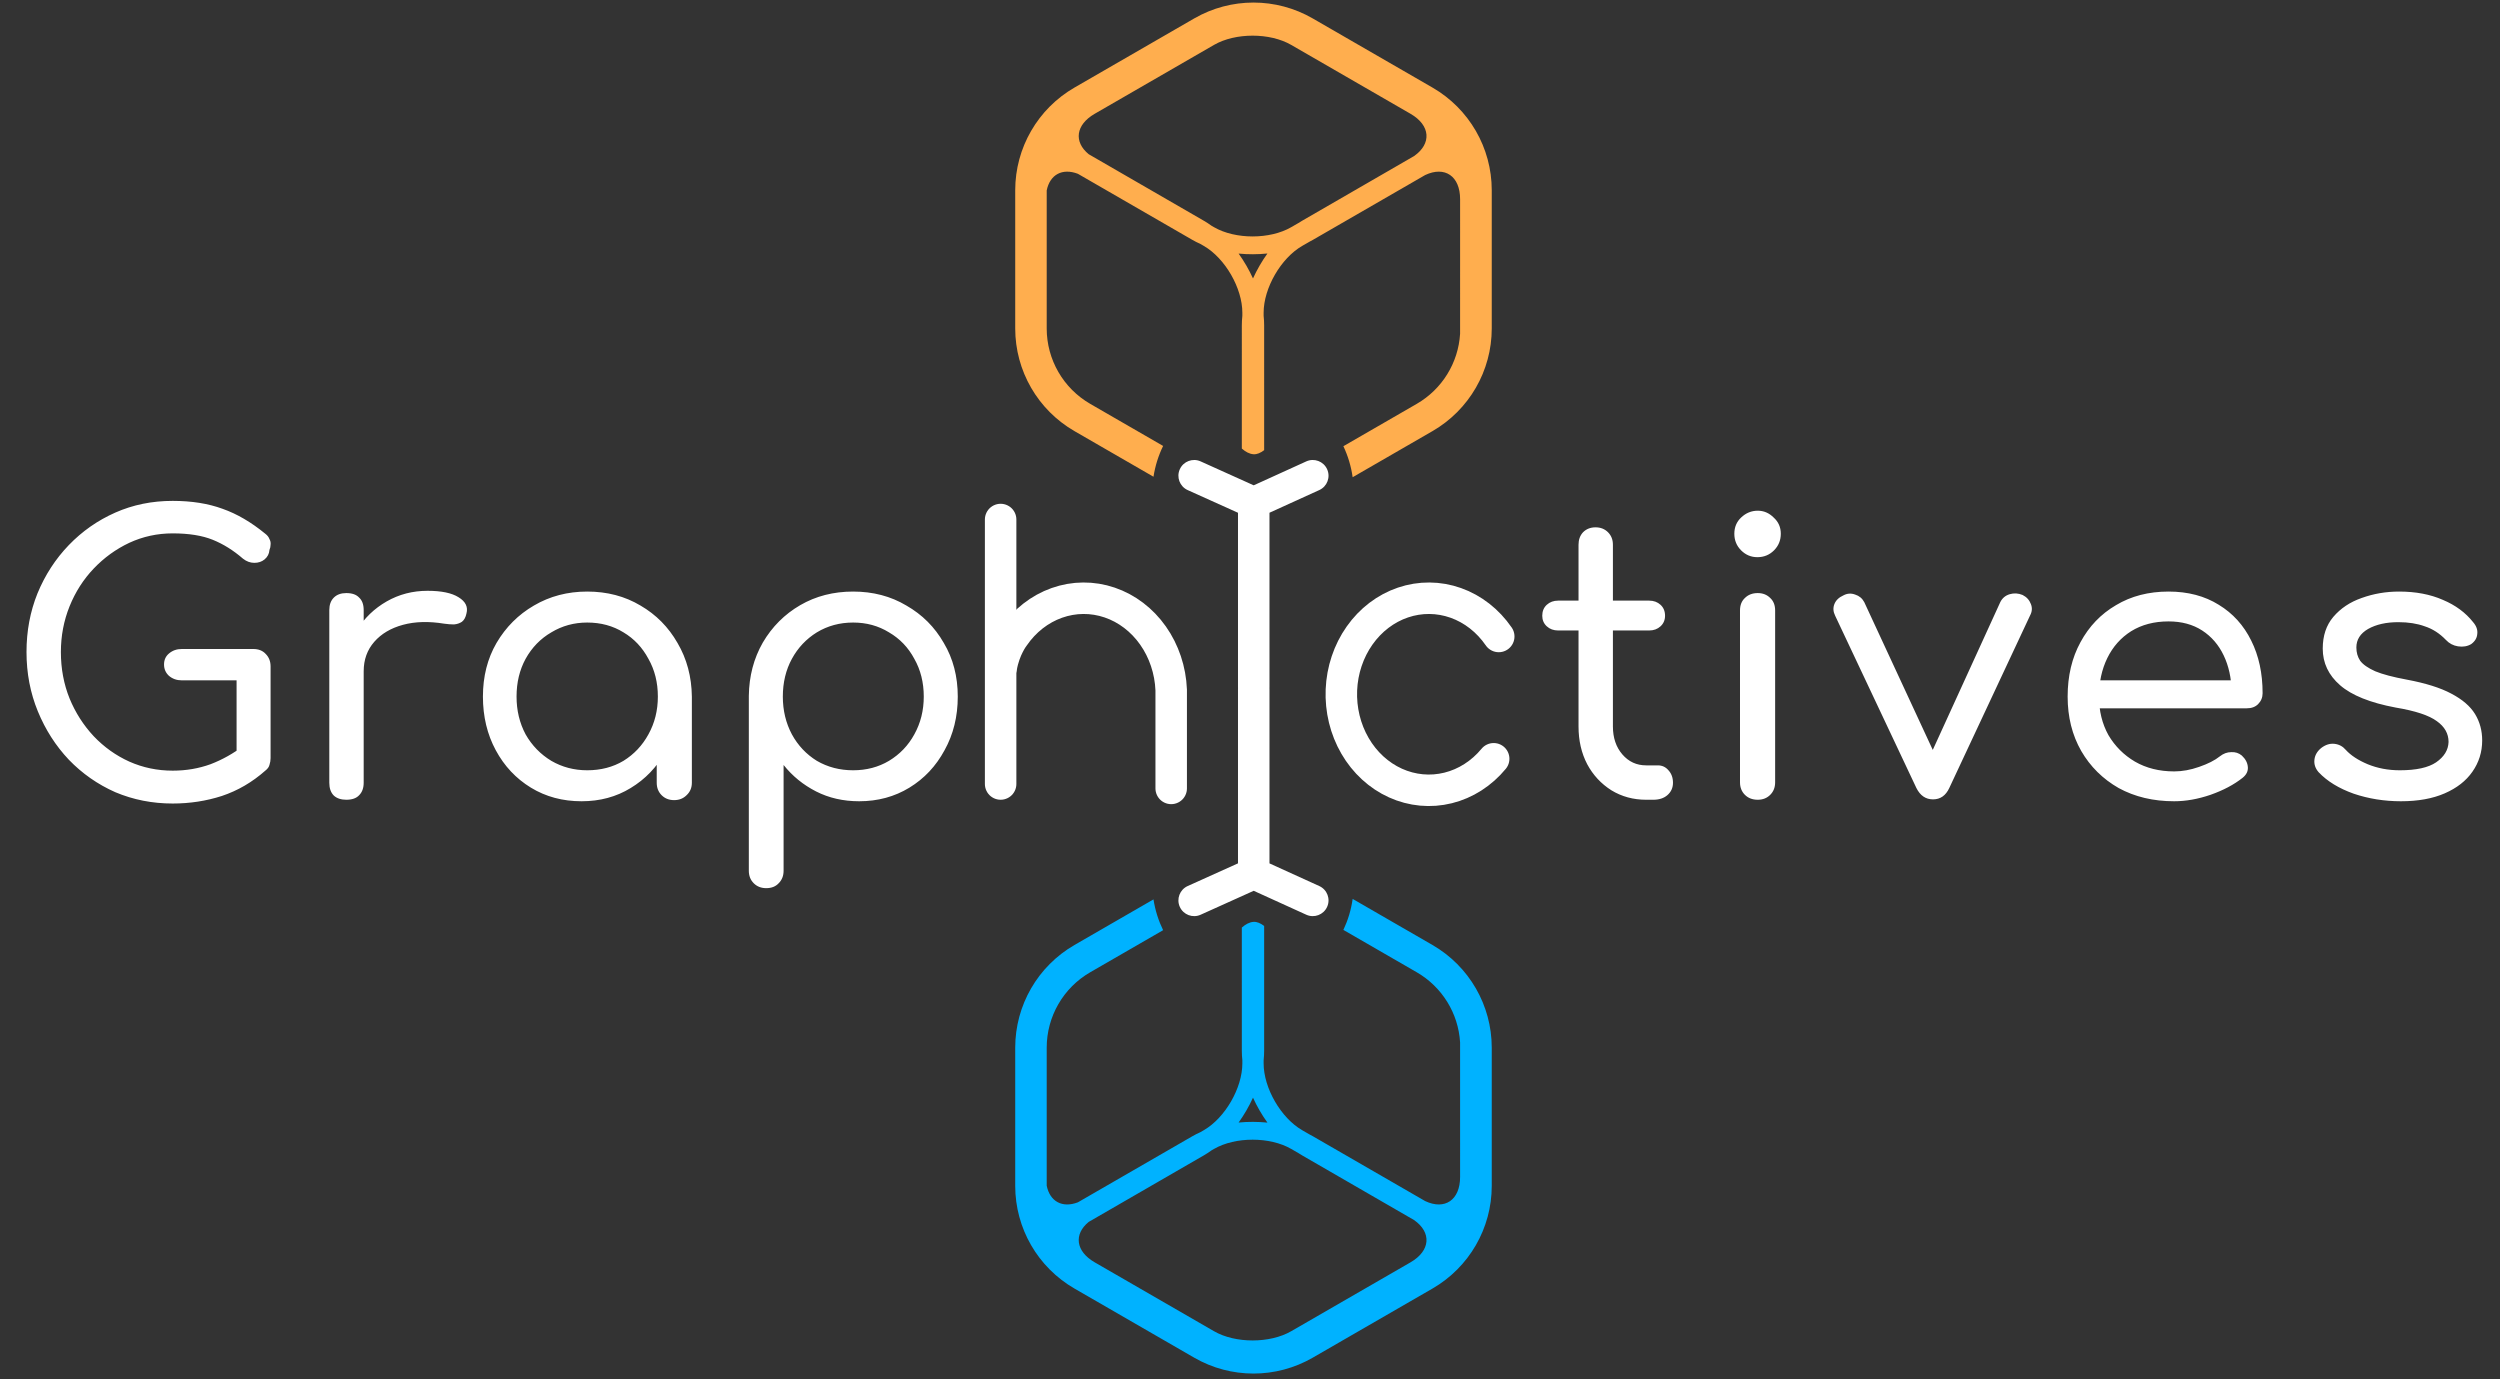 <svg width="397" height="219" viewBox="0 0 397 219" fill="none" xmlns="http://www.w3.org/2000/svg">
<rect x="0" y="0" width="397" height="219" fill="#333333" stroke="none"/>
<path d="M27.428 127.6C24.189 127.6 21.148 127 18.308 125.8C15.508 124.56 13.049 122.84 10.928 120.64C8.849 118.44 7.209 115.88 6.009 112.96C4.809 110.04 4.209 106.9 4.209 103.54C4.209 100.22 4.789 97.12 5.949 94.24C7.149 91.32 8.809 88.76 10.928 86.56C13.049 84.36 15.508 82.64 18.308 81.4C21.108 80.16 24.148 79.54 27.428 79.54C30.428 79.54 33.069 79.96 35.349 80.8C37.629 81.6 39.889 82.92 42.129 84.76C42.449 85 42.669 85.28 42.788 85.6C42.949 85.88 43.008 86.18 42.968 86.5C42.968 86.78 42.908 87.06 42.788 87.34C42.748 87.94 42.489 88.44 42.008 88.84C41.569 89.2 41.029 89.38 40.389 89.38C39.748 89.38 39.148 89.16 38.589 88.72C37.069 87.4 35.468 86.4 33.788 85.72C32.108 85.04 29.988 84.7 27.428 84.7C24.988 84.7 22.689 85.2 20.529 86.2C18.409 87.2 16.529 88.56 14.889 90.28C13.248 92 11.969 94 11.049 96.28C10.129 98.56 9.669 100.98 9.669 103.54C9.669 106.18 10.129 108.64 11.049 110.92C11.969 113.16 13.248 115.16 14.889 116.92C16.529 118.64 18.409 119.98 20.529 120.94C22.689 121.9 24.988 122.38 27.428 122.38C29.549 122.38 31.549 122.04 33.428 121.36C35.309 120.64 37.089 119.64 38.769 118.36C39.408 117.88 40.048 117.68 40.688 117.76C41.328 117.8 41.868 118.06 42.309 118.54C42.748 118.98 42.968 119.6 42.968 120.4C42.968 120.76 42.908 121.12 42.788 121.48C42.709 121.8 42.489 122.1 42.129 122.38C40.048 124.22 37.748 125.56 35.228 126.4C32.748 127.2 30.148 127.6 27.428 127.6ZM42.968 120.4L37.569 119.26V108.04H28.869C28.069 108.04 27.389 107.8 26.828 107.32C26.308 106.84 26.049 106.24 26.049 105.52C26.049 104.8 26.308 104.22 26.828 103.78C27.389 103.3 28.069 103.06 28.869 103.06H40.209C41.048 103.06 41.709 103.32 42.188 103.84C42.709 104.36 42.968 105.02 42.968 105.82V120.4ZM54.813 106.6C54.893 104.16 55.513 101.98 56.673 100.06C57.873 98.14 59.453 96.62 61.413 95.5C63.373 94.38 65.533 93.82 67.893 93.82C70.093 93.82 71.733 94.16 72.813 94.84C73.933 95.52 74.353 96.38 74.073 97.42C73.953 98.02 73.713 98.46 73.353 98.74C72.993 98.98 72.573 99.12 72.093 99.16C71.613 99.16 71.093 99.12 70.533 99.04C68.093 98.64 65.913 98.7 63.993 99.22C62.073 99.74 60.553 100.64 59.433 101.92C58.313 103.2 57.753 104.76 57.753 106.6H54.813ZM54.993 127C54.153 127 53.493 126.78 53.013 126.34C52.533 125.86 52.293 125.18 52.293 124.3V96.88C52.293 96.04 52.533 95.38 53.013 94.9C53.493 94.42 54.153 94.18 54.993 94.18C55.913 94.18 56.593 94.42 57.033 94.9C57.513 95.34 57.753 96 57.753 96.88V124.3C57.753 125.14 57.513 125.8 57.033 126.28C56.593 126.76 55.913 127 54.993 127ZM92.348 127.24C89.348 127.24 86.668 126.52 84.308 125.08C81.948 123.64 80.088 121.66 78.728 119.14C77.368 116.62 76.688 113.78 76.688 110.62C76.688 107.42 77.408 104.58 78.848 102.1C80.328 99.58 82.308 97.6 84.788 96.16C87.308 94.68 90.128 93.94 93.248 93.94C96.408 93.94 99.228 94.68 101.708 96.16C104.188 97.6 106.148 99.58 107.588 102.1C109.068 104.62 109.828 107.46 109.868 110.62L107.708 111.16C107.708 114.2 107.028 116.94 105.668 119.38C104.308 121.82 102.468 123.74 100.148 125.14C97.868 126.54 95.268 127.24 92.348 127.24ZM93.248 122.32C95.408 122.32 97.328 121.82 99.008 120.82C100.688 119.78 102.008 118.38 102.968 116.62C103.968 114.82 104.468 112.82 104.468 110.62C104.468 108.38 103.968 106.38 102.968 104.62C102.008 102.82 100.688 101.42 99.008 100.42C97.328 99.38 95.408 98.86 93.248 98.86C91.168 98.86 89.268 99.38 87.548 100.42C85.828 101.42 84.468 102.82 83.468 104.62C82.508 106.38 82.028 108.38 82.028 110.62C82.028 112.82 82.508 114.82 83.468 116.62C84.468 118.38 85.828 119.78 87.548 120.82C89.268 121.82 91.168 122.32 93.248 122.32ZM107.048 127.06C106.248 127.06 105.588 126.8 105.068 126.28C104.548 125.76 104.288 125.1 104.288 124.3V114.7L105.428 108.94L109.868 110.62V124.3C109.868 125.1 109.588 125.76 109.028 126.28C108.508 126.8 107.848 127.06 107.048 127.06ZM121.674 141.04C120.874 141.04 120.214 140.78 119.694 140.26C119.174 139.74 118.914 139.08 118.914 138.28V110.5C118.954 107.38 119.694 104.56 121.134 102.04C122.614 99.52 124.594 97.54 127.074 96.1C129.554 94.66 132.354 93.94 135.474 93.94C138.634 93.94 141.454 94.68 143.934 96.16C146.454 97.6 148.434 99.58 149.874 102.1C151.354 104.58 152.094 107.42 152.094 110.62C152.094 113.78 151.394 116.62 149.994 119.14C148.634 121.66 146.774 123.64 144.414 125.08C142.054 126.52 139.394 127.24 136.434 127.24C133.914 127.24 131.634 126.72 129.594 125.68C127.554 124.64 125.834 123.24 124.434 121.48V138.28C124.434 139.08 124.174 139.74 123.654 140.26C123.174 140.78 122.514 141.04 121.674 141.04ZM135.474 122.32C137.594 122.32 139.494 121.82 141.174 120.82C142.894 119.78 144.234 118.38 145.194 116.62C146.194 114.82 146.694 112.82 146.694 110.62C146.694 108.38 146.194 106.38 145.194 104.62C144.234 102.82 142.894 101.42 141.174 100.42C139.494 99.38 137.594 98.86 135.474 98.86C133.354 98.86 131.434 99.38 129.714 100.42C128.034 101.46 126.714 102.86 125.754 104.62C124.794 106.38 124.314 108.38 124.314 110.62C124.314 112.82 124.794 114.82 125.754 116.62C126.714 118.38 128.034 119.78 129.714 120.82C131.434 121.82 133.354 122.32 135.474 122.32ZM261.41 127C259.37 127 257.53 126.5 255.89 125.5C254.25 124.46 252.97 123.08 252.05 121.36C251.13 119.6 250.67 117.6 250.67 115.36V86.5C250.67 85.7 250.91 85.04 251.39 84.52C251.91 84 252.57 83.74 253.37 83.74C254.17 83.74 254.83 84 255.35 84.52C255.87 85.04 256.13 85.7 256.13 86.5V115.36C256.13 117.16 256.63 118.64 257.63 119.8C258.63 120.96 259.89 121.54 261.41 121.54H263.27C263.95 121.54 264.51 121.8 264.95 122.32C265.43 122.84 265.67 123.5 265.67 124.3C265.67 125.1 265.37 125.76 264.77 126.28C264.21 126.76 263.47 127 262.55 127H261.41ZM247.43 100.12C246.71 100.12 246.11 99.9 245.63 99.46C245.15 99.02 244.91 98.46 244.91 97.78C244.91 97.06 245.15 96.48 245.63 96.04C246.11 95.6 246.71 95.38 247.43 95.38H261.89C262.61 95.38 263.21 95.6 263.69 96.04C264.17 96.48 264.41 97.06 264.41 97.78C264.41 98.46 264.17 99.02 263.69 99.46C263.21 99.9 262.61 100.12 261.89 100.12H247.43ZM279.132 127C278.292 127 277.612 126.74 277.092 126.22C276.572 125.7 276.312 125.04 276.312 124.24V96.94C276.312 96.1 276.572 95.44 277.092 94.96C277.612 94.44 278.292 94.18 279.132 94.18C279.932 94.18 280.592 94.44 281.112 94.96C281.632 95.44 281.892 96.1 281.892 96.94V124.24C281.892 125.04 281.632 125.7 281.112 126.22C280.592 126.74 279.932 127 279.132 127ZM279.072 88.48C278.072 88.48 277.212 88.12 276.492 87.4C275.772 86.68 275.412 85.8 275.412 84.76C275.412 83.72 275.772 82.86 276.492 82.18C277.252 81.46 278.132 81.1 279.132 81.1C280.092 81.1 280.932 81.46 281.652 82.18C282.412 82.86 282.792 83.72 282.792 84.76C282.792 85.8 282.432 86.68 281.712 87.4C280.992 88.12 280.112 88.48 279.072 88.48ZM306.964 126.94C305.804 126.94 304.924 126.34 304.324 125.14L291.424 97.78C291.104 97.14 291.064 96.52 291.304 95.92C291.544 95.32 292.024 94.86 292.744 94.54C293.344 94.22 293.964 94.18 294.604 94.42C295.244 94.62 295.724 95.02 296.044 95.62L308.284 122.02H305.584L317.644 95.62C317.964 94.98 318.464 94.56 319.144 94.36C319.824 94.16 320.504 94.2 321.184 94.48C321.824 94.8 322.264 95.28 322.504 95.92C322.744 96.52 322.704 97.12 322.384 97.72L309.544 125.14C308.984 126.34 308.124 126.94 306.964 126.94ZM345.261 127.24C341.941 127.24 339.001 126.54 336.441 125.14C333.921 123.7 331.941 121.74 330.501 119.26C329.061 116.74 328.341 113.86 328.341 110.62C328.341 107.34 329.021 104.46 330.381 101.98C331.741 99.46 333.621 97.5 336.021 96.1C338.421 94.66 341.201 93.94 344.361 93.94C347.441 93.94 350.101 94.64 352.341 96.04C354.581 97.4 356.301 99.3 357.501 101.74C358.701 104.14 359.301 106.92 359.301 110.08C359.301 110.76 359.061 111.34 358.581 111.82C358.141 112.26 357.541 112.48 356.781 112.48H332.121V108.04H356.841L354.381 109.78C354.341 107.66 353.921 105.76 353.121 104.08C352.321 102.4 351.181 101.08 349.701 100.12C348.221 99.16 346.441 98.68 344.361 98.68C342.081 98.68 340.101 99.2 338.421 100.24C336.781 101.28 335.521 102.7 334.641 104.5C333.761 106.3 333.321 108.34 333.321 110.62C333.321 112.9 333.821 114.94 334.821 116.74C335.861 118.5 337.261 119.9 339.021 120.94C340.821 121.98 342.901 122.5 345.261 122.5C346.541 122.5 347.861 122.26 349.221 121.78C350.621 121.3 351.721 120.74 352.521 120.1C353.081 119.66 353.681 119.44 354.321 119.44C354.961 119.4 355.521 119.58 356.001 119.98C356.601 120.54 356.921 121.16 356.961 121.84C357.001 122.48 356.721 123.04 356.121 123.52C354.761 124.6 353.061 125.5 351.021 126.22C349.021 126.9 347.101 127.24 345.261 127.24ZM381.271 127.24C378.631 127.24 376.131 126.84 373.771 126.04C371.411 125.2 369.551 124.06 368.191 122.62C367.671 122.02 367.451 121.36 367.531 120.64C367.611 119.92 367.971 119.3 368.611 118.78C369.291 118.26 369.991 118.04 370.711 118.12C371.431 118.2 372.031 118.52 372.511 119.08C373.311 119.96 374.471 120.72 375.991 121.36C377.551 122 379.251 122.32 381.091 122.32C383.691 122.32 385.611 121.9 386.851 121.06C388.131 120.18 388.791 119.1 388.831 117.82C388.831 116.5 388.211 115.4 386.971 114.52C385.731 113.6 383.551 112.88 380.431 112.36C376.391 111.6 373.451 110.42 371.611 108.82C369.771 107.22 368.851 105.28 368.851 103C368.851 100.96 369.411 99.28 370.531 97.96C371.691 96.6 373.191 95.6 375.031 94.96C376.911 94.28 378.891 93.94 380.971 93.94C383.611 93.94 385.931 94.38 387.931 95.26C389.931 96.1 391.531 97.28 392.731 98.8C393.251 99.4 393.471 100.02 393.391 100.66C393.351 101.3 393.031 101.84 392.431 102.28C391.831 102.64 391.131 102.76 390.331 102.64C389.571 102.52 388.931 102.18 388.411 101.62C387.411 100.58 386.291 99.86 385.051 99.46C383.851 99.02 382.451 98.8 380.851 98.8C378.931 98.8 377.331 99.16 376.051 99.88C374.811 100.6 374.191 101.58 374.191 102.82C374.191 103.62 374.391 104.32 374.791 104.92C375.231 105.52 376.031 106.08 377.191 106.6C378.351 107.08 380.011 107.52 382.171 107.92C385.171 108.48 387.531 109.22 389.251 110.14C391.011 111.06 392.271 112.14 393.031 113.38C393.791 114.62 394.171 116.02 394.171 117.58C394.171 119.42 393.651 121.08 392.611 122.56C391.611 124 390.151 125.14 388.231 125.98C386.311 126.82 383.991 127.24 381.271 127.24Z" fill="white"/>
<path fill-rule="evenodd" clip-rule="evenodd" d="M189.642 215.6C195.465 218.962 202.64 218.962 208.463 215.6L227.478 204.622C233.301 201.259 236.889 195.046 236.889 188.322V166.365C236.889 159.641 233.301 153.428 227.478 150.066L214.802 142.748C214.557 144.486 214.053 146.143 213.329 147.67L224.978 154.396C229.011 156.725 231.584 160.916 231.863 165.527L231.864 186.898C231.864 190.578 229.432 192.195 226.324 190.735L208.5 180.445C208.297 180.328 208.09 180.216 207.879 180.108L206.782 179.474C203.403 177.522 200.664 172.775 200.664 168.87L200.664 168.383C200.719 167.872 200.747 167.367 200.747 166.87L200.748 147.041C200.176 146.61 199.614 146.358 199.071 146.392C198.413 146.433 197.793 146.776 197.201 147.297L197.202 166.87C197.202 167.367 197.23 167.872 197.285 168.383L197.285 168.87C197.285 172.775 194.546 177.522 191.167 179.474L190.638 179.78C190.184 179.983 189.747 180.205 189.33 180.445L171.169 190.929C168.697 191.872 166.73 190.808 166.217 188.287V166.365C166.217 161.428 168.851 156.865 173.127 154.396L184.703 147.713C183.968 146.204 183.444 144.561 183.174 142.822L170.627 150.066C164.804 153.428 161.217 159.641 161.217 166.365V188.322C161.217 195.046 164.804 201.259 170.627 204.622L189.642 215.6ZM201.267 178.271C200.38 177.036 199.604 175.696 198.975 174.311C198.347 175.691 197.575 177.027 196.692 178.258C198.206 178.114 199.755 178.118 201.267 178.271ZM224.548 193.741L206.782 183.476C206.578 183.358 206.376 183.234 206.175 183.103L205.035 182.445C201.655 180.494 196.175 180.494 192.794 182.445L192.398 182.673C191.995 182.966 191.584 183.234 191.167 183.476L172.887 194.038C170.492 195.989 170.809 198.709 173.836 200.456L192.794 211.401C196.175 213.353 201.655 213.353 205.035 211.401L223.994 200.456C227.178 198.618 227.363 195.704 224.548 193.741Z" fill="#00B2FF"/>
<path fill-rule="evenodd" clip-rule="evenodd" d="M190.659 73.268C189.401 72.7 187.92 73.26 187.353 74.519C186.785 75.778 187.345 77.258 188.604 77.826L196.593 81.428V109.121C196.593 109.169 196.594 109.217 196.597 109.264C196.594 109.311 196.593 109.359 196.593 109.407V137.1L188.604 140.703C187.345 141.27 186.785 142.751 187.353 144.009C187.92 145.268 189.401 145.828 190.659 145.26L199.088 141.459L207.435 145.257C208.691 145.829 210.174 145.274 210.745 144.017C211.317 142.76 210.762 141.278 209.505 140.706L201.593 137.105V109.407C201.593 109.359 201.592 109.311 201.589 109.264C201.592 109.217 201.593 109.169 201.593 109.121V81.423L209.505 77.822C210.762 77.25 211.317 75.768 210.745 74.511C210.174 73.254 208.691 72.699 207.435 73.271L199.088 77.069L190.659 73.268Z" fill="white"/>
<path fill-rule="evenodd" clip-rule="evenodd" d="M189.642 2.928C195.465 -0.434 202.64 -0.434 208.463 2.928L227.478 13.907C233.301 17.269 236.889 23.482 236.889 30.206V52.163C236.889 58.887 233.301 65.1 227.478 68.462L214.802 75.781C214.557 74.042 214.053 72.385 213.329 70.858L224.978 64.132C229.011 61.803 231.584 57.612 231.863 53.001L231.864 31.63C231.864 27.951 229.432 26.333 226.324 27.793L208.5 38.083C208.297 38.2 208.09 38.312 207.879 38.42L206.782 39.054C203.403 41.006 200.664 45.753 200.664 49.658L200.664 50.145C200.719 50.656 200.747 51.162 200.747 51.658L200.748 71.487C200.176 71.918 199.614 72.17 199.071 72.136C198.413 72.095 197.793 71.752 197.201 71.231L197.202 51.658C197.202 51.162 197.23 50.656 197.285 50.145L197.285 49.658C197.285 45.753 194.546 41.006 191.167 39.054L190.638 38.748C190.184 38.545 189.747 38.324 189.33 38.083L171.169 27.599C168.697 26.656 166.73 27.72 166.217 30.241V52.163C166.217 57.1 168.851 61.663 173.127 64.132L184.703 70.816C183.968 72.324 183.444 73.968 183.174 75.706L170.627 68.462C164.804 65.1 161.217 58.887 161.217 52.163V30.206C161.217 23.482 164.804 17.269 170.627 13.907L189.642 2.928ZM192.398 35.855C191.995 35.562 191.584 35.294 191.167 35.053L172.887 24.49C170.492 22.539 170.809 19.819 173.836 18.072L192.794 7.127C196.175 5.175 201.655 5.175 205.035 7.127L223.994 18.072C227.178 19.91 227.363 22.824 224.548 24.787L206.782 35.053C206.578 35.17 206.376 35.295 206.175 35.425L205.035 36.083C201.655 38.035 196.175 38.035 192.794 36.083L192.398 35.855ZM198.975 44.217C198.347 42.837 197.575 41.501 196.692 40.27C198.206 40.414 199.755 40.41 201.267 40.257C200.38 41.492 199.604 42.833 198.975 44.217Z" fill="#FFAE4E"/>
<path d="M238 101.072C236.278 98.566 233.894 96.703 231.172 95.738C228.449 94.773 225.522 94.754 222.789 95.682C220.056 96.61 217.651 98.441 215.902 100.924C214.152 103.408 213.144 106.423 213.014 109.558C212.885 112.694 213.64 115.797 215.177 118.444C216.714 121.091 218.958 123.153 221.603 124.349C224.248 125.545 227.164 125.817 229.955 125.127C232.746 124.437 235.275 122.819 237.196 120.494" stroke="white" stroke-width="5" stroke-linecap="round"/>
<path d="M159 106C159.5 103 161 101.072 161 101.072C162.722 98.566 165.106 96.703 167.829 95.738C170.551 94.773 173.478 94.754 176.211 95.682C178.944 96.61 181.349 98.441 183.098 100.924C184.848 103.408 185.856 106.423 185.986 109.558V125.2" stroke="white" stroke-width="5" stroke-linecap="round"/>
<line x1="158.9" y1="82.5" x2="158.9" y2="124.5" stroke="white" stroke-width="5" stroke-linecap="round"/>
</svg>
